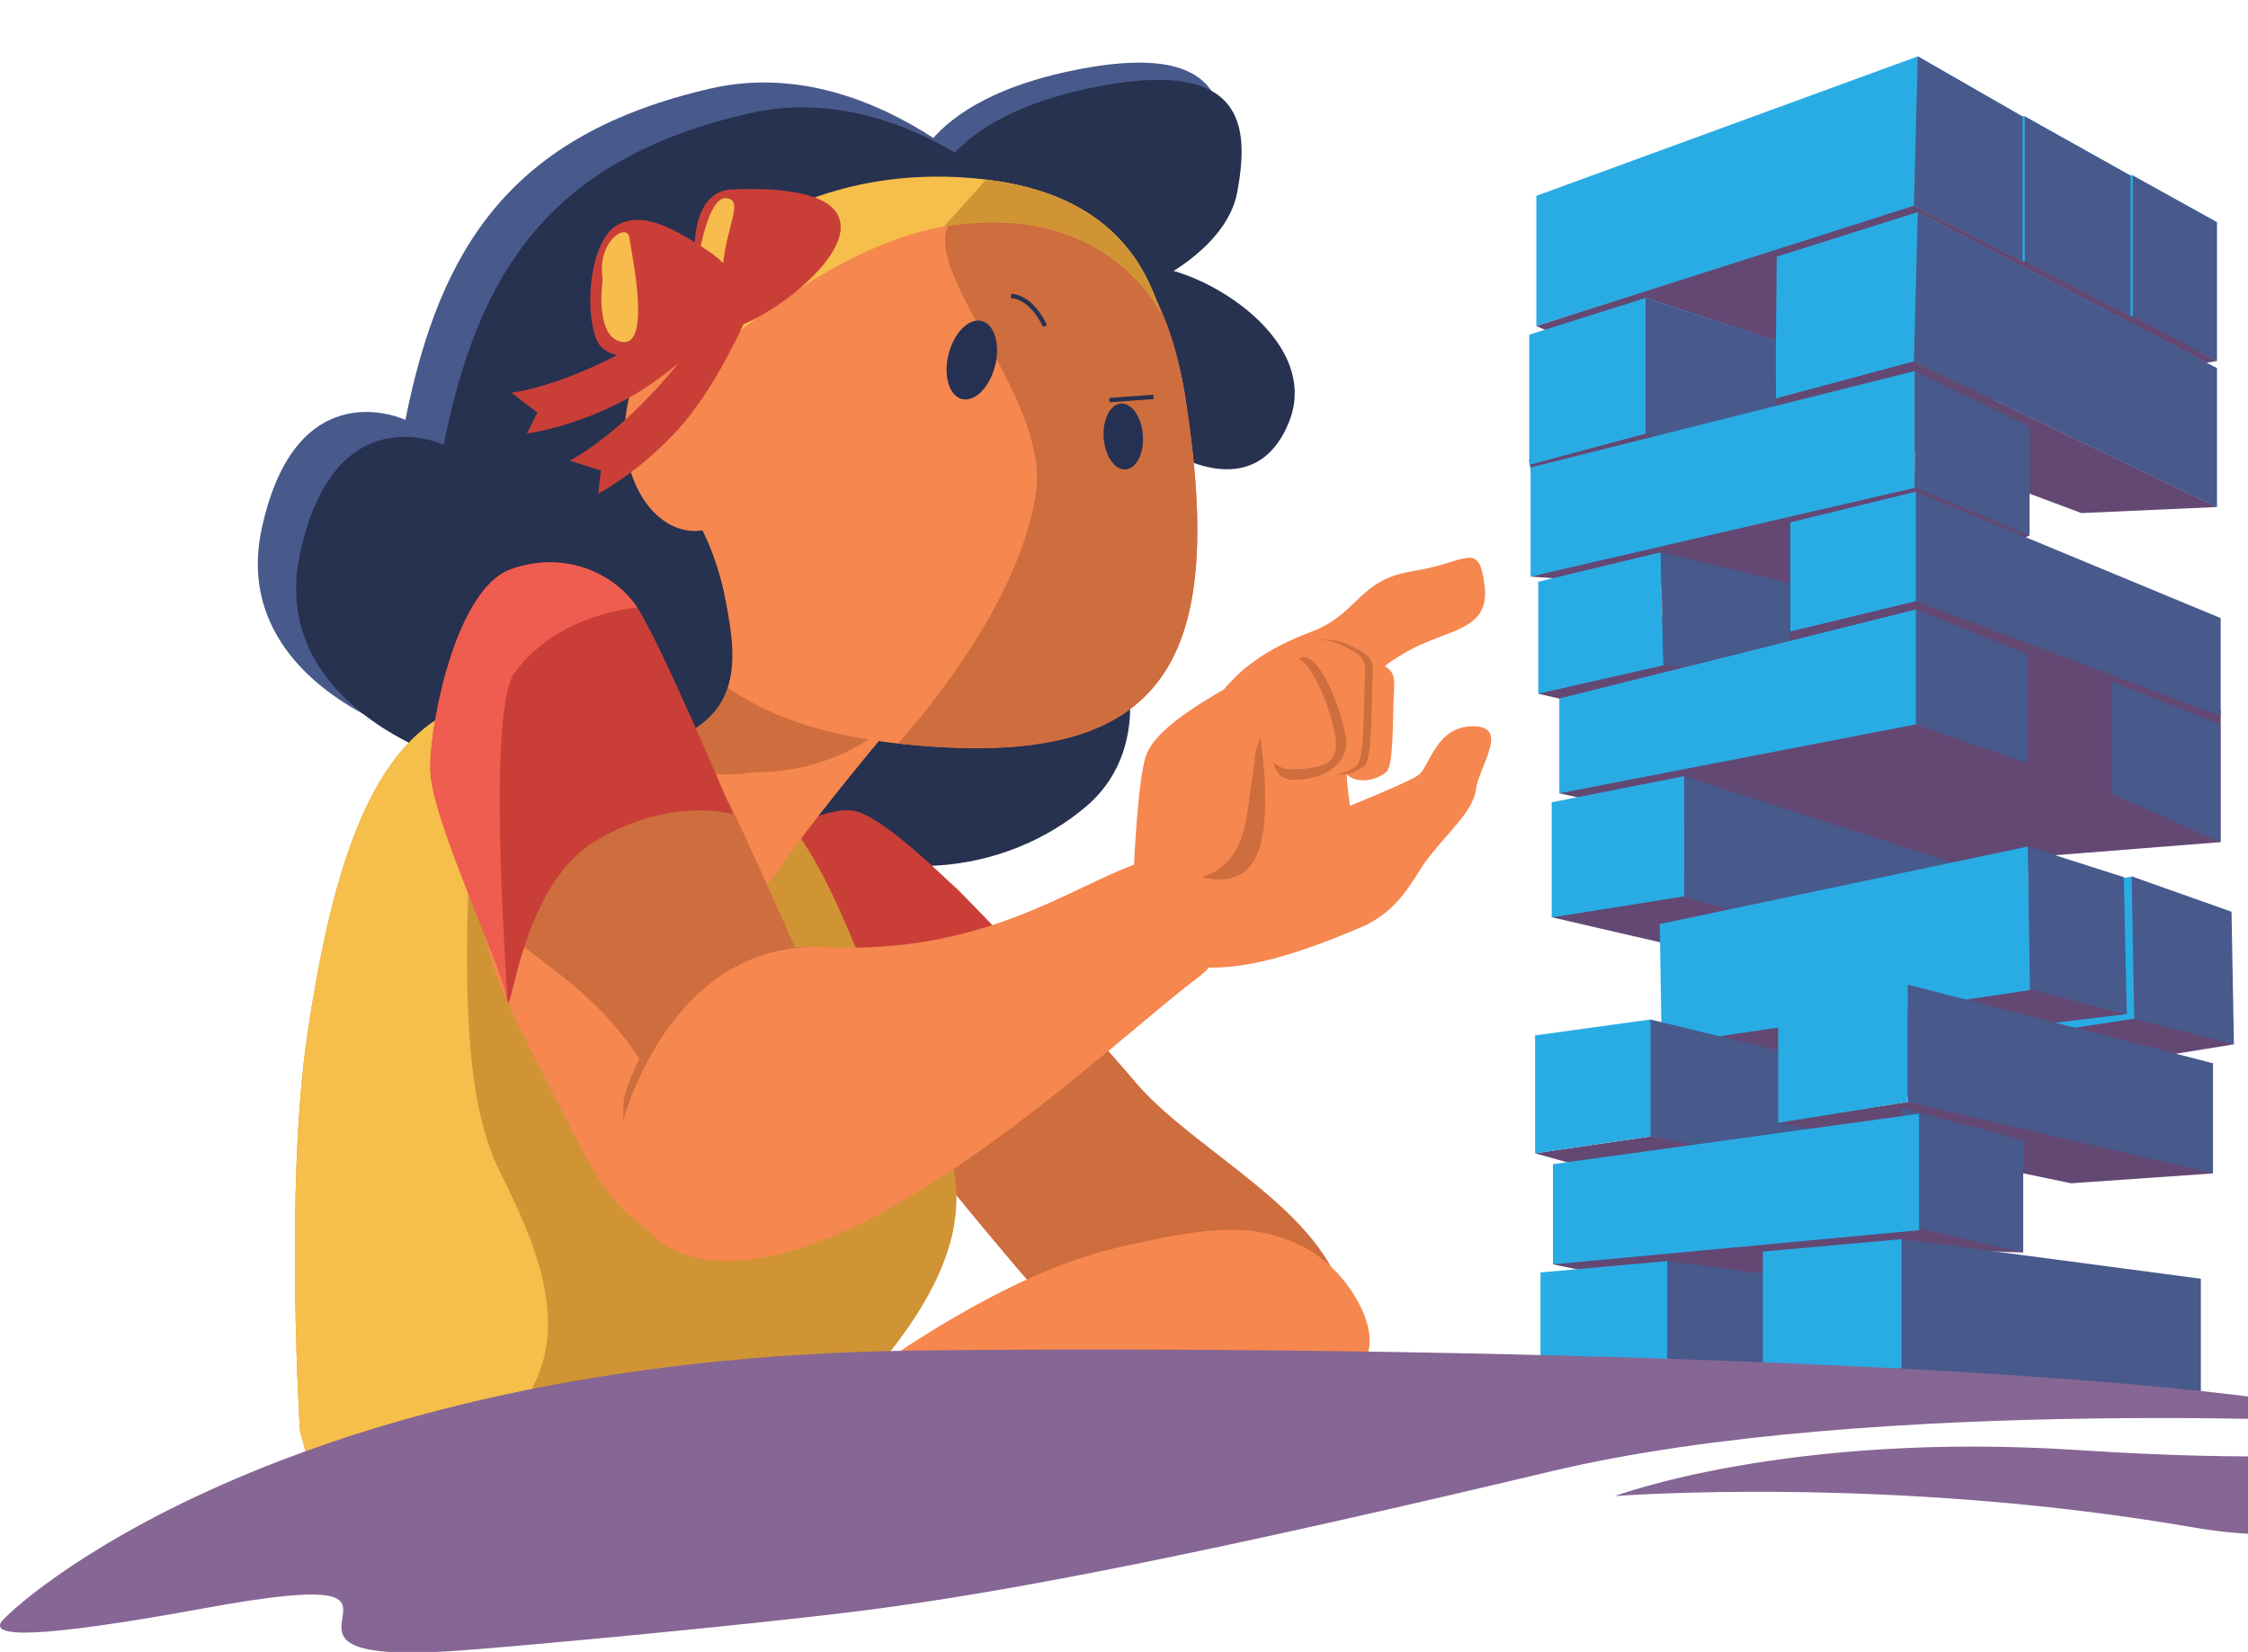 <svg width="1199" height="881" viewBox="0 0 1199 881" fill="none" xmlns="http://www.w3.org/2000/svg">
<g clip-path="url(#clip0_133_750)">
<path d="M484.078 102.392C484.078 102.392 484.078 56.441 569.956 38.048C655.835 19.655 655.835 59.5 649.697 93.202C643.559 126.903 594.482 148.355 585.282 148.355C576.081 148.355 484.078 102.392 484.078 102.392Z" fill="#48598B"/>
<path d="M595.517 338.301C595.517 338.301 620.055 395.493 579.158 430.214C538.26 464.935 466.698 479.237 401.262 430.214C335.826 381.192 495.32 221.889 595.517 338.301Z" fill="#273150"/>
<path d="M548.494 116.693C548.494 116.693 471.57 25.864 378.778 47.251C272.444 71.763 234.622 132.014 216.221 223.928C216.221 223.928 157.943 196.358 139.543 282.14C121.142 367.923 231.559 407.755 295.962 404.696C360.365 401.624 548.494 116.693 548.494 116.693Z" fill="#48598B"/>
<path d="M568.937 129.975C568.937 129.975 492.013 39.146 399.221 60.533C292.887 85.044 255.064 145.296 236.663 237.21C236.663 237.21 178.386 209.64 159.985 295.422C141.584 381.205 252.002 421.037 316.417 417.978C380.82 414.893 568.937 129.975 568.937 129.975Z" fill="#273150"/>
<path d="M623.118 240.269C623.118 240.269 669.119 270.911 687.533 224.948C705.947 178.984 635.393 139.165 607.792 142.224C580.178 145.296 589.379 200.437 623.118 240.269Z" fill="#273150"/>
<path d="M494.299 111.595C494.299 111.595 494.299 65.644 580.178 47.251C666.057 28.858 666.057 68.704 659.919 102.405C653.781 136.106 604.704 157.558 595.503 157.558C586.316 157.545 494.299 111.595 494.299 111.595Z" fill="#273150"/>
<path d="M511.68 475.158C511.68 475.158 571.999 537.449 605.738 577.281C636.789 613.925 706.955 645.703 717.176 694.726C727.397 743.748 620.055 759.069 587.337 726.387C554.619 693.706 446.243 562.993 429.884 528.272C413.538 493.538 456.477 422.044 511.68 475.158Z" fill="#CE6D3E"/>
<path d="M401.262 454.725C401.262 454.725 433.981 430.214 454.423 432.253C474.865 434.293 534.164 498.636 534.164 498.636C534.164 498.636 510.646 499.656 495.308 513.957C479.97 528.259 460.548 572.17 460.548 572.17C460.548 572.17 378.765 479.236 401.262 454.725Z" fill="#C93F37"/>
<path d="M468.74 728.427C468.74 728.427 535.197 679.753 594.147 665.787C645.356 653.667 670.141 651.486 696.721 665.787C723.301 680.089 743.756 721.96 720.239 731.15C696.734 740.34 468.74 728.427 468.74 728.427Z" fill="#F6874E"/>
<path d="M159.984 763.148C159.984 763.148 151.805 632.434 164.068 550.73C176.33 469.027 194.744 407.755 233.587 383.244C272.443 358.733 344.005 397.545 397.165 420.004C440.518 438.32 458.505 524.167 487.14 573.189C511.627 615.125 530.08 654.893 468.739 728.414C407.399 801.934 194.744 895.9 159.984 763.148Z" fill="#D09435"/>
<path d="M159.984 763.148C159.984 763.148 151.805 632.434 164.067 550.73C176.33 469.027 194.744 407.755 233.587 383.244C272.443 358.733 227.449 546.639 266.305 624.264C291.529 674.654 313.341 728.427 256.084 771.318C179.432 828.743 194.744 895.9 159.984 763.148Z" fill="#F6BE4A"/>
<path d="M489.195 370.982C417.996 454.131 399.22 487.407 399.22 487.407C399.22 487.407 325.605 485.367 327.659 436.345C329.714 387.323 355.725 379.281 386.958 334.221C423.759 281.12 512.972 343.218 489.195 370.982Z" fill="#F6874E"/>
<path d="M489.195 370.982C454.436 414.893 402.296 411.834 402.296 411.834C402.296 411.834 307.217 428.678 386.958 334.222C428.631 284.838 512.972 343.218 489.195 370.982Z" fill="#CE6D3E"/>
<path d="M542.859 108.019C542.859 108.019 614.976 101.682 632.317 212.698C654.814 356.693 620.055 411.847 478.961 396.526C337.867 381.205 334.804 290.311 344.005 225.98C353.205 161.624 460.056 86.567 542.859 108.019Z" fill="#F6874E"/>
<path d="M542.859 108.019C542.859 108.019 614.976 101.682 632.317 212.699C654.814 356.694 620.055 411.847 478.961 396.526C478.961 396.526 543.376 327.084 552.577 262.741C561.777 198.397 446.243 106.148 542.859 108.019Z" fill="#CE6D3E"/>
<path d="M619.033 166.993C619.033 166.993 590.799 106.135 503.499 120.785C439.6 131.511 371.101 196.358 371.101 196.358L344.004 172.866C344.004 172.866 403.328 81.262 525.996 95.757C592.957 103.67 611.616 142.482 619.033 166.993Z" fill="#F6BE4A"/>
<path d="M619.033 166.993C619.033 166.993 590.799 106.135 503.499 120.785L525.996 95.77C592.957 103.67 611.616 142.482 619.033 166.993Z" fill="#D09435"/>
<path d="M319.465 240.269C353.204 240.269 378.764 277.029 386.943 319.92C394.218 358.1 402.282 405.703 288.789 402.644C175.309 399.585 255.063 240.269 319.465 240.269Z" fill="#273150"/>
<path d="M370.598 283.16C349.987 283.16 333.279 259.496 333.279 230.304C333.279 201.113 349.987 177.448 370.598 177.448C391.208 177.448 407.916 201.113 407.916 230.304C407.916 259.496 391.208 283.16 370.598 283.16Z" fill="#F6874E"/>
<path d="M513.072 212.808C506.229 211.082 503.034 200.371 505.936 188.884C508.838 177.396 516.739 169.482 523.583 171.208C530.426 172.933 533.621 183.644 530.718 195.131C527.816 206.619 519.916 214.533 513.072 212.808Z" fill="#263052"/>
<path d="M588.659 233.533C587.972 223.841 592.094 215.653 597.868 215.244C603.641 214.836 608.879 222.361 609.566 232.053C610.254 241.745 606.131 249.933 600.358 250.342C594.585 250.751 589.347 243.225 588.659 233.533Z" fill="#263052"/>
<path d="M615.286 211.666L591.768 213.369" stroke="#273150" stroke-width="2.311" stroke-miterlimit="10"/>
<path d="M557.345 173.886C557.345 173.886 550.871 158.565 539.28 157.881" stroke="#273150" stroke-width="2.311" stroke-miterlimit="10"/>
<path d="M403.535 152.447C403.535 152.447 367.742 195.893 331.031 214.505C303.274 228.587 281.036 231.182 281.036 231.182L286.592 220.081L272.766 209.433C272.766 209.433 324.647 204.012 392.72 145.928L403.535 152.447Z" fill="#C93F37"/>
<path d="M407.166 147.374C407.166 147.374 388.429 200.436 360.324 230.485C339.068 253.202 319.065 263.257 319.065 263.257L320.473 250.93L303.843 245.664C303.843 245.664 350.723 222.818 394.774 144.96L407.166 147.374Z" fill="#C93F37"/>
<path d="M384.411 175.409C371.179 173.085 358.593 102.534 390.096 101.049C419.752 99.642 453.375 103.424 447.793 125.754C442.197 148.084 397.63 177.732 384.411 175.409Z" fill="#C93F37"/>
<path d="M372.988 135.28C372.988 135.28 377.86 105.025 387.254 105.696C396.661 106.367 388.249 119.287 385.82 139.216C383.391 159.145 371.283 148.045 372.988 135.28Z" fill="#F7BC4B"/>
<path d="M395.394 160.785C395.394 160.785 397.384 146.858 377.071 133.382C356.757 119.907 341.303 112.563 328.381 120.565C315.459 128.568 310.988 163.766 318.367 181.514C325.745 199.249 370.946 185.774 382.33 179.1C393.714 172.427 395.394 160.785 395.394 160.785Z" fill="#C93F37"/>
<path d="M321.455 149C321.455 149 317.203 177.229 329.841 181.85C348.617 188.704 336.78 135.241 335.682 126.787C334.583 118.332 318.069 128.775 321.455 149Z" fill="#F7BC4B"/>
<path d="M725.872 457.797C725.872 457.797 713.61 413.37 719.735 390.395C725.872 367.419 728.935 359.752 750.411 347.503C771.887 335.254 794.888 336.777 791.813 312.266C788.75 287.755 782.612 300.017 753.474 304.612C724.335 309.207 724.8 327.174 699.796 336.777C679.858 344.431 653.794 356.693 639.981 388.859C626.18 421.024 587.841 447.071 621.58 470.046C655.332 493.021 722.81 482.295 725.872 457.797Z" fill="#F6874E"/>
<path d="M389 428.175C389 428.175 436.035 528.259 450.34 569.111C464.657 609.963 446.257 632.421 413.538 650.814C380.82 669.195 341.977 676.345 309.259 610.982C276.541 545.619 247.919 501.708 260.182 469.026C272.445 436.345 348.102 370.982 389 428.175Z" fill="#F6874E"/>
<path d="M389 428.175C389 428.175 436.035 528.259 450.34 569.111C464.657 609.962 446.257 632.421 413.538 650.814C380.82 669.195 380.82 642.644 348.102 577.281C315.384 511.918 247.906 501.708 260.182 469.026C272.457 436.345 348.102 370.982 389 428.175Z" fill="#CE6D3E"/>
<path d="M391.041 434.306C391.041 434.306 352.185 342.392 339.922 324.012C327.659 305.632 301.066 293.37 272.444 303.592C243.822 313.802 229.505 383.244 229.505 409.807C229.505 436.358 268.361 516.022 270.402 532.363C272.444 548.704 276.54 473.131 317.438 448.62C358.336 424.109 391.041 434.306 391.041 434.306Z" fill="#C93F37"/>
<path d="M339.922 324.012C327.659 305.632 301.066 293.37 272.444 303.592C243.822 313.802 229.505 383.244 229.505 409.807C229.505 436.358 268.36 516.022 270.402 532.363C272.444 548.704 258.139 381.217 274.485 358.746C297.719 326.826 339.922 324.012 339.922 324.012Z" fill="#EE5D4F"/>
<path d="M332.996 584.806C332.996 584.806 355.402 501.953 431.965 505.206C508.527 508.459 474.917 631.918 398.355 641.663C321.793 651.408 332.996 584.806 332.996 584.806Z" fill="#CE6D3E"/>
<path d="M331.742 599.74C331.742 599.74 356.281 501.024 440.118 505.103C523.955 509.181 570.978 473.105 605.75 460.843C632.538 451.395 678.85 491.485 637.952 522.115C597.054 552.757 487.154 658.959 403.316 671.221C319.479 683.483 331.742 599.74 331.742 599.74Z" fill="#F6874E"/>
<path d="M699.796 437.881C699.796 437.881 750.398 417.965 756.536 413.37C762.674 408.775 765.736 387.323 785.675 387.323C805.613 387.323 788.737 408.775 787.212 421.024C785.675 433.273 770.969 444.825 760.115 459.837C753.473 469.027 746.315 485.884 725.859 494.558C691.487 509.143 653.781 522.128 626.18 512.938C598.579 503.748 652.256 427.155 699.796 437.881Z" fill="#F6874E"/>
<path d="M671.174 386.639C671.174 386.639 666.057 448.594 656.856 453.189C647.656 457.784 624.655 460.843 624.655 460.843C624.655 460.843 653.794 479.223 667.594 460.843C681.395 442.476 671.174 386.639 671.174 386.639Z" fill="#CE6D3E"/>
<path d="M705.223 354.305C708.402 350.498 719.851 346.045 731.946 351.763C744.028 357.481 744.028 358.759 743.394 370.827C742.761 382.895 743.395 407.678 739.583 411.498C735.771 415.306 723.676 419.759 716.685 411.498C709.694 403.237 706.503 388.626 706.503 376.545C706.49 364.464 702.045 358.113 705.223 354.305Z" fill="#F6874E"/>
<path d="M691.113 346.819C694.524 342.741 706.787 337.965 719.734 344.096C732.682 350.227 732.682 351.582 731.997 364.515C731.312 377.449 731.997 403.999 727.914 408.091C723.831 412.169 710.87 416.945 703.375 408.091C695.881 399.236 692.469 383.58 692.469 370.646C692.469 357.713 687.701 350.898 691.113 346.819Z" fill="#CE6D3E"/>
<path d="M687.017 346.819C690.428 342.741 702.691 337.965 715.639 344.096C728.586 350.227 728.586 351.582 727.902 364.515C727.217 377.449 727.902 403.999 723.818 408.091C719.735 412.169 706.774 416.945 699.28 408.091C691.785 399.236 688.374 383.58 688.374 370.646C688.374 357.713 683.618 350.898 687.017 346.819Z" fill="#F6874E"/>
<path d="M696.566 350.562C707.304 353.621 718.042 387.323 718.042 396.513C718.042 405.703 709.178 415.409 690.273 415.912C672.88 416.377 680.388 388.678 680.388 388.678C680.388 388.678 685.828 347.49 696.566 350.562Z" fill="#CE6D3E"/>
<path d="M604.717 463.915C604.717 463.915 606.759 414.893 611.359 402.644C615.959 390.395 634.36 378.133 655.836 365.883C677.312 353.634 680.375 347.503 691.113 350.562C701.851 353.621 712.589 387.323 712.589 396.513C712.589 405.703 708.506 409.794 689.588 410.298C672.195 410.762 674.935 388.678 674.935 388.678C674.935 388.678 668.125 396.513 666.587 421.011C665.049 445.509 659.415 482.295 604.717 463.915Z" fill="#F6874E"/>
<path d="M1079.11 667.994L998.344 665.103L877.188 664.587L848.049 657.952L1014.7 648.762L1079.11 667.994Z" fill="#634874"/>
<path d="M1050.82 303.076L966.982 312.77L816.701 252.518L815.577 245.251L889.283 225.464L1050.82 303.076Z" fill="#634874"/>
<path d="M1182.38 118.487L1137.6 93.666L1136.31 93.64L1080.02 62.133H1078.73L1022.88 30.059L819.427 104.444V173.886L1020.83 110.394L1182.38 192.524V118.487Z" fill="#29ACE4"/>
<path d="M1020.83 109.71L1182.38 192.524V118.487L1137.59 93.64H1136.31L1080.02 62.133H1078.73L1022.88 30.059" fill="#48598B"/>
<path d="M1182.38 192.524L951.308 231.582L819.427 173.886L1020.83 109.71L1078.64 139.333L1079.98 139.294L1136.28 168.671L1137.62 168.658L1182.38 192.524Z" fill="#634874"/>
<path d="M1127.16 517.003L1013.06 532.015L827.607 489.175L897.385 467.594L1127.16 517.003Z" fill="#634874"/>
<path d="M1008.56 321.456L1082.52 285.535L1029.01 248.942L816.352 307.503L1008.56 321.456Z" fill="#634874"/>
<path d="M1184.42 378.649V449.111L1009.92 462.896L831.69 423.063L873.092 382.224L820.448 369.962L934.949 297.965L1021.86 308.175L1184.42 378.649Z" fill="#634874"/>
<path d="M1182.38 196.358L1022.88 113.118L947.651 136.854L947.225 181.721L877.653 158.926L815.667 178.481V247.923L1020.83 192.782L1182.38 270.394V196.358Z" fill="#29ACE4"/>
<path d="M1020.83 192.782L1182.38 270.394V196.358L1022.88 113.118" fill="#48598B"/>
<path d="M947.173 181.721L877.692 159.081V231.582L947.225 245.715L947.173 181.721Z" fill="#48598B"/>
<path d="M1182.38 270.394L1110.12 273.621L947.134 212.569L1020.83 192.782L1182.38 270.394Z" fill="#634874"/>
<path d="M1082.52 227.503V285.535L1021.18 259.836V197.881L1082.52 227.503Z" fill="#48598B"/>
<path d="M816.352 249.291V307.503L1021.18 260.185V197.881L816.352 249.291Z" fill="#29ACE4"/>
<path d="M1184.42 329.627V381.876L1021.86 320.604V262.224L1184.42 329.627Z" fill="#48598B"/>
<path d="M1021.86 262.224V320.604L954.888 336.777V278.565L1021.86 262.224Z" fill="#29ACE4"/>
<path d="M885.704 294.557L887.241 354.809L820.448 369.962V310.227L885.704 294.557Z" fill="#29ACE4"/>
<path d="M1184.25 386.303V449.11L1125.97 423.063V363.328L1184.25 386.303Z" fill="#48598B"/>
<path d="M1081.5 349.027V407.239L1021.86 386.303V325.032L1081.5 349.027Z" fill="#48598B"/>
<path d="M1021.86 325.032L831.691 372.518V423.063L1021.86 386.303V325.032Z" fill="#29ACE4"/>
<path d="M1068.54 526.813V468.781L898.031 413.912V478.152L1068.54 526.813Z" fill="#48598B"/>
<path d="M898.251 413.938V478.023L827.607 489.265V427.865L898.251 413.938Z" fill="#29ACE4"/>
<path d="M1191.49 556.965L999.002 588.097L886.685 557.249L1067.73 514.835L1191.49 556.965Z" fill="#634874"/>
<path d="M1137.68 467.426L1139.05 543.154L1018.29 561.573L1017 485.574L1137.68 467.426Z" fill="#29ACE4"/>
<path d="M1134.35 540.83L1082.43 527.2L987.257 536.726L1054.02 550.498L1134.35 540.83Z" fill="#634874"/>
<path d="M1190.21 486.232L1191.49 556.965L1138.31 543.412L1136.94 467.361L1190.21 486.232Z" fill="#48598B"/>
<path d="M1132.74 467.775L1134.35 540.83L1082.41 527.484L1081.38 451.395L1132.74 467.775Z" fill="#48598B"/>
<path d="M1081.53 451.473L1082.7 528.013L886.298 557.249L885.238 492.802L1081.53 451.473Z" fill="#29ACE4"/>
<path d="M818.742 615.061L904.285 639.056L1036.58 631.234L880.599 606.039L818.742 615.061Z" fill="#634874"/>
<path d="M880.6 543.657L818.743 552.189V615.061L880.6 606.039V543.657Z" fill="#29ACE4"/>
<path d="M880.341 543.748V606.039L982.32 625.955V568.427L880.341 543.748Z" fill="#48598B"/>
<path d="M948.167 598.436L1104.66 631.066L1180.32 625.787L1039.67 584.212L948.167 598.436Z" fill="#634874"/>
<path d="M1017.43 525.096V587.684L1180.32 625.787V567.058L1017.43 525.096Z" fill="#48598B"/>
<path d="M1017.43 525.096V587.684L948.425 598.823V536.429L1017.43 525.096Z" fill="#29ACE4"/>
<path d="M828.279 674.293L963.92 702.212L1056.96 676.513L886.22 641.96L828.279 674.293Z" fill="#634874"/>
<path d="M1079.11 608.078V667.994L1014.41 653.022V590.898L1079.11 608.078Z" fill="#48598B"/>
<path d="M828.278 620.843V674.293L1023.55 656.081V593.957L828.278 620.843Z" fill="#29ACE4"/>
<path d="M1173.85 681.96V742.547H1017.43L940.57 728.246L940.919 669.698L1015.72 661.024L1173.85 681.96Z" fill="#48598B"/>
<path d="M1035.14 691.821V747.207H892.19L821.947 734.131L822.257 680.617L890.626 672.692L1035.14 691.821Z" fill="#48598B"/>
<path d="M889.231 672.538V735.539L821.637 734.351V678.604L889.231 672.538Z" fill="#29ACE4"/>
<path d="M1014.19 660.844V729.782L940.234 728.478V667.491L1014.19 660.844Z" fill="#29ACE4"/>
<path d="M1136.96 93.641V168.645" stroke="#29ACE4" stroke-width="1.156" stroke-miterlimit="10"/>
<path d="M1079.36 62.133V139.294" stroke="#29ACE4" stroke-width="1.156" stroke-miterlimit="10"/>
<path d="M885.703 294.557L954.719 311.066V341.63L898.909 355.661L887.241 354.809L885.703 294.557Z" fill="#48598B"/>
<path d="M0.49 865.271C4.25 858.869 147.709 724.335 489.195 720.256C765.904 716.952 1182.38 728.427 1274.39 759.069C1274.39 759.069 999.363 743.748 827.606 784.6C655.848 825.452 541.929 848.737 458.518 859.153C393.082 867.323 273.8 878.217 245.178 880.257C110.377 889.873 258.656 830.279 109.369 857.617C17.353 874.461 -3.852 872.667 0.49 865.271Z" fill="#866694"/>
<path d="M861.346 797.869C861.346 797.869 953.362 763.148 1108.76 773.357C1294.24 785.542 1341.47 760.708 1341.47 760.708C1341.47 760.708 1290.35 835.468 1170.4 814.661C1007.63 786.446 861.346 797.869 861.346 797.869Z" fill="#866694"/>
</g>
<defs>
<clipPath id="clip0_133_750">
<rect width="1199" height="881" fill="white" transform="matrix(-1 0 0 1 1199 0)"/>
</clipPath>
</defs>
</svg>
